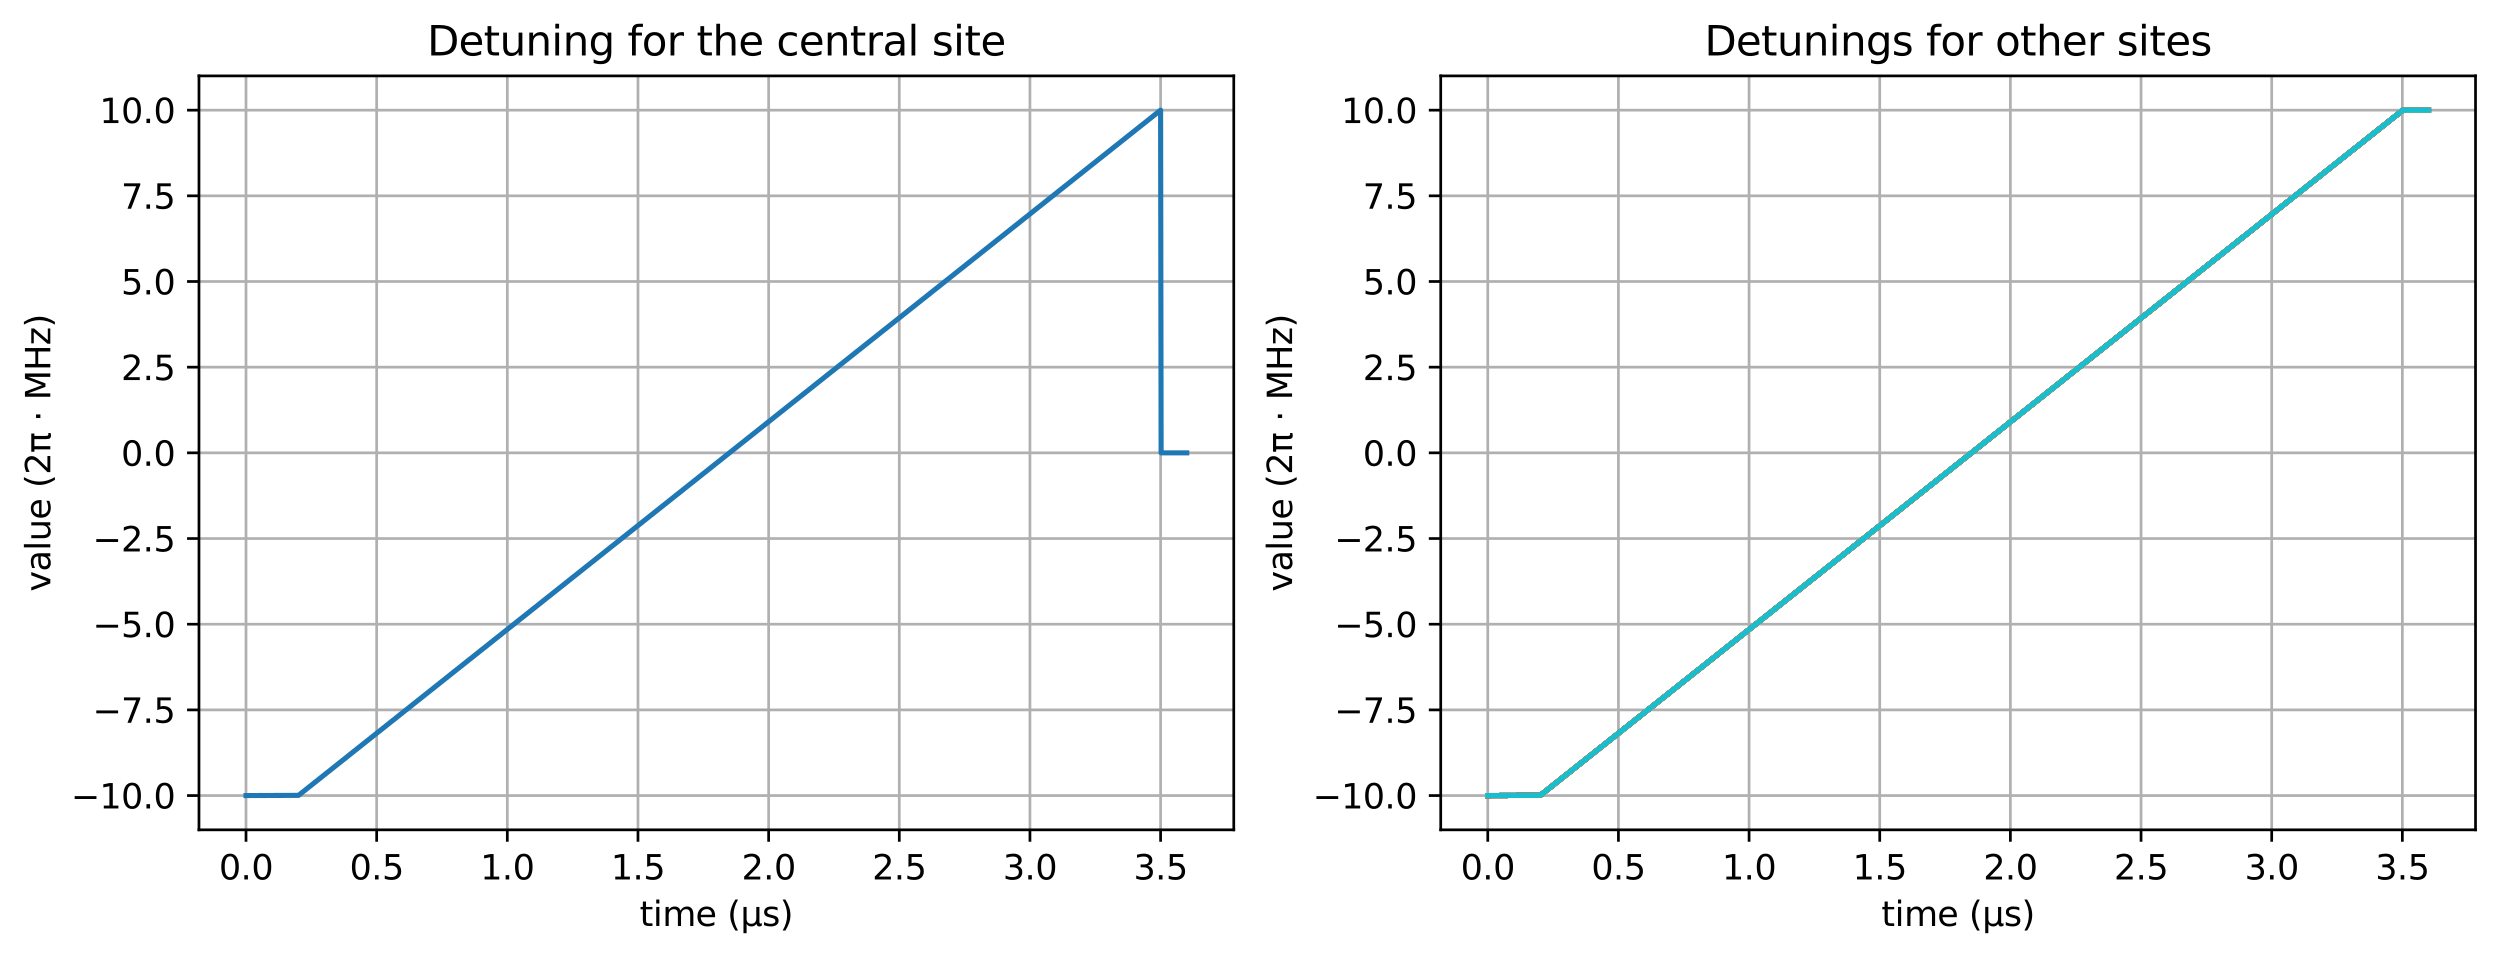 <?xml version="1.0" encoding="utf-8" standalone="no"?>
<!DOCTYPE svg PUBLIC "-//W3C//DTD SVG 1.1//EN"
  "http://www.w3.org/Graphics/SVG/1.1/DTD/svg11.dtd">
<svg xmlns:xlink="http://www.w3.org/1999/xlink" width="735.323pt" height="281.634pt" viewBox="0 0 735.323 281.634" xmlns="http://www.w3.org/2000/svg" version="1.1">
 <defs>
  <style type="text/css">*{stroke-linejoin: round; stroke-linecap: butt}</style>
 </defs>
 <g id="figure_1">
  <g id="patch_1">
   <path d="M 0 281.634 
L 735.323 281.634 
L 735.323 0 
L 0 0 
z
" style="fill: #ffffff"/>
  </g>
  <g id="axes_1">
   <g id="patch_2">
    <path d="M 58.523 244.078 
L 362.887 244.078 
L 362.887 22.318 
L 58.523 22.318 
z
" style="fill: #ffffff"/>
   </g>
   <g id="matplotlib.axis_1">
    <g id="xtick_1">
     <g id="line2d_1">
      <path d="M 72.358 244.078 
L 72.358 22.318 
" clip-path="url(#pfcc832b1d7)" style="fill: none; stroke: #b0b0b0; stroke-width: 0.8; stroke-linecap: square"/>
     </g>
     <g id="line2d_2">
      <defs>
       <path id="mc8bc940167" d="M 0 0 
L 0 3.5 
" style="stroke: #000000; stroke-width: 0.8"/>
      </defs>
      <g>
       <use xlink:href="#mc8bc940167" x="72.358" y="244.078" style="stroke: #000000; stroke-width: 0.8"/>
      </g>
     </g>
     <g id="text_1">
      <!-- 0.0 -->
      <g transform="translate(64.407 258.677)scale(0.1 -0.1)">
       <defs>
        <path id="DejaVuSans-30" d="M 2034 4250 
Q 1547 4250 1301 3770 
Q 1056 3291 1056 2328 
Q 1056 1369 1301 889 
Q 1547 409 2034 409 
Q 2525 409 2770 889 
Q 3016 1369 3016 2328 
Q 3016 3291 2770 3770 
Q 2525 4250 2034 4250 
z
M 2034 4750 
Q 2819 4750 3233 4129 
Q 3647 3509 3647 2328 
Q 3647 1150 3233 529 
Q 2819 -91 2034 -91 
Q 1250 -91 836 529 
Q 422 1150 422 2328 
Q 422 3509 836 4129 
Q 1250 4750 2034 4750 
z
" transform="scale(0.016)"/>
        <path id="DejaVuSans-2e" d="M 684 794 
L 1344 794 
L 1344 0 
L 684 0 
L 684 794 
z
" transform="scale(0.016)"/>
       </defs>
       <use xlink:href="#DejaVuSans-30"/>
       <use xlink:href="#DejaVuSans-2e" x="63.623"/>
       <use xlink:href="#DejaVuSans-30" x="95.41"/>
      </g>
     </g>
    </g>
    <g id="xtick_2">
     <g id="line2d_3">
      <path d="M 110.788 244.078 
L 110.788 22.318 
" clip-path="url(#pfcc832b1d7)" style="fill: none; stroke: #b0b0b0; stroke-width: 0.8; stroke-linecap: square"/>
     </g>
     <g id="line2d_4">
      <g>
       <use xlink:href="#mc8bc940167" x="110.788" y="244.078" style="stroke: #000000; stroke-width: 0.8"/>
      </g>
     </g>
     <g id="text_2">
      <!-- 0.5 -->
      <g transform="translate(102.836 258.677)scale(0.1 -0.1)">
       <defs>
        <path id="DejaVuSans-35" d="M 691 4666 
L 3169 4666 
L 3169 4134 
L 1269 4134 
L 1269 2991 
Q 1406 3038 1543 3061 
Q 1681 3084 1819 3084 
Q 2600 3084 3056 2656 
Q 3513 2228 3513 1497 
Q 3513 744 3044 326 
Q 2575 -91 1722 -91 
Q 1428 -91 1123 -41 
Q 819 9 494 109 
L 494 744 
Q 775 591 1075 516 
Q 1375 441 1709 441 
Q 2250 441 2565 725 
Q 2881 1009 2881 1497 
Q 2881 1984 2565 2268 
Q 2250 2553 1709 2553 
Q 1456 2553 1204 2497 
Q 953 2441 691 2322 
L 691 4666 
z
" transform="scale(0.016)"/>
       </defs>
       <use xlink:href="#DejaVuSans-30"/>
       <use xlink:href="#DejaVuSans-2e" x="63.623"/>
       <use xlink:href="#DejaVuSans-35" x="95.41"/>
      </g>
     </g>
    </g>
    <g id="xtick_3">
     <g id="line2d_5">
      <path d="M 149.218 244.078 
L 149.218 22.318 
" clip-path="url(#pfcc832b1d7)" style="fill: none; stroke: #b0b0b0; stroke-width: 0.8; stroke-linecap: square"/>
     </g>
     <g id="line2d_6">
      <g>
       <use xlink:href="#mc8bc940167" x="149.218" y="244.078" style="stroke: #000000; stroke-width: 0.8"/>
      </g>
     </g>
     <g id="text_3">
      <!-- 1.0 -->
      <g transform="translate(141.266 258.677)scale(0.1 -0.1)">
       <defs>
        <path id="DejaVuSans-31" d="M 794 531 
L 1825 531 
L 1825 4091 
L 703 3866 
L 703 4441 
L 1819 4666 
L 2450 4666 
L 2450 531 
L 3481 531 
L 3481 0 
L 794 0 
L 794 531 
z
" transform="scale(0.016)"/>
       </defs>
       <use xlink:href="#DejaVuSans-31"/>
       <use xlink:href="#DejaVuSans-2e" x="63.623"/>
       <use xlink:href="#DejaVuSans-30" x="95.41"/>
      </g>
     </g>
    </g>
    <g id="xtick_4">
     <g id="line2d_7">
      <path d="M 187.647 244.078 
L 187.647 22.318 
" clip-path="url(#pfcc832b1d7)" style="fill: none; stroke: #b0b0b0; stroke-width: 0.8; stroke-linecap: square"/>
     </g>
     <g id="line2d_8">
      <g>
       <use xlink:href="#mc8bc940167" x="187.647" y="244.078" style="stroke: #000000; stroke-width: 0.8"/>
      </g>
     </g>
     <g id="text_4">
      <!-- 1.5 -->
      <g transform="translate(179.696 258.677)scale(0.1 -0.1)">
       <use xlink:href="#DejaVuSans-31"/>
       <use xlink:href="#DejaVuSans-2e" x="63.623"/>
       <use xlink:href="#DejaVuSans-35" x="95.41"/>
      </g>
     </g>
    </g>
    <g id="xtick_5">
     <g id="line2d_9">
      <path d="M 226.077 244.078 
L 226.077 22.318 
" clip-path="url(#pfcc832b1d7)" style="fill: none; stroke: #b0b0b0; stroke-width: 0.8; stroke-linecap: square"/>
     </g>
     <g id="line2d_10">
      <g>
       <use xlink:href="#mc8bc940167" x="226.077" y="244.078" style="stroke: #000000; stroke-width: 0.8"/>
      </g>
     </g>
     <g id="text_5">
      <!-- 2.0 -->
      <g transform="translate(218.126 258.677)scale(0.1 -0.1)">
       <defs>
        <path id="DejaVuSans-32" d="M 1228 531 
L 3431 531 
L 3431 0 
L 469 0 
L 469 531 
Q 828 903 1448 1529 
Q 2069 2156 2228 2338 
Q 2531 2678 2651 2914 
Q 2772 3150 2772 3378 
Q 2772 3750 2511 3984 
Q 2250 4219 1831 4219 
Q 1534 4219 1204 4116 
Q 875 4013 500 3803 
L 500 4441 
Q 881 4594 1212 4672 
Q 1544 4750 1819 4750 
Q 2544 4750 2975 4387 
Q 3406 4025 3406 3419 
Q 3406 3131 3298 2873 
Q 3191 2616 2906 2266 
Q 2828 2175 2409 1742 
Q 1991 1309 1228 531 
z
" transform="scale(0.016)"/>
       </defs>
       <use xlink:href="#DejaVuSans-32"/>
       <use xlink:href="#DejaVuSans-2e" x="63.623"/>
       <use xlink:href="#DejaVuSans-30" x="95.41"/>
      </g>
     </g>
    </g>
    <g id="xtick_6">
     <g id="line2d_11">
      <path d="M 264.507 244.078 
L 264.507 22.318 
" clip-path="url(#pfcc832b1d7)" style="fill: none; stroke: #b0b0b0; stroke-width: 0.8; stroke-linecap: square"/>
     </g>
     <g id="line2d_12">
      <g>
       <use xlink:href="#mc8bc940167" x="264.507" y="244.078" style="stroke: #000000; stroke-width: 0.8"/>
      </g>
     </g>
     <g id="text_6">
      <!-- 2.5 -->
      <g transform="translate(256.555 258.677)scale(0.1 -0.1)">
       <use xlink:href="#DejaVuSans-32"/>
       <use xlink:href="#DejaVuSans-2e" x="63.623"/>
       <use xlink:href="#DejaVuSans-35" x="95.41"/>
      </g>
     </g>
    </g>
    <g id="xtick_7">
     <g id="line2d_13">
      <path d="M 302.937 244.078 
L 302.937 22.318 
" clip-path="url(#pfcc832b1d7)" style="fill: none; stroke: #b0b0b0; stroke-width: 0.8; stroke-linecap: square"/>
     </g>
     <g id="line2d_14">
      <g>
       <use xlink:href="#mc8bc940167" x="302.937" y="244.078" style="stroke: #000000; stroke-width: 0.8"/>
      </g>
     </g>
     <g id="text_7">
      <!-- 3.0 -->
      <g transform="translate(294.985 258.677)scale(0.1 -0.1)">
       <defs>
        <path id="DejaVuSans-33" d="M 2597 2516 
Q 3050 2419 3304 2112 
Q 3559 1806 3559 1356 
Q 3559 666 3084 287 
Q 2609 -91 1734 -91 
Q 1441 -91 1130 -33 
Q 819 25 488 141 
L 488 750 
Q 750 597 1062 519 
Q 1375 441 1716 441 
Q 2309 441 2620 675 
Q 2931 909 2931 1356 
Q 2931 1769 2642 2001 
Q 2353 2234 1838 2234 
L 1294 2234 
L 1294 2753 
L 1863 2753 
Q 2328 2753 2575 2939 
Q 2822 3125 2822 3475 
Q 2822 3834 2567 4026 
Q 2313 4219 1838 4219 
Q 1578 4219 1281 4162 
Q 984 4106 628 3988 
L 628 4550 
Q 988 4650 1302 4700 
Q 1616 4750 1894 4750 
Q 2613 4750 3031 4423 
Q 3450 4097 3450 3541 
Q 3450 3153 3228 2886 
Q 3006 2619 2597 2516 
z
" transform="scale(0.016)"/>
       </defs>
       <use xlink:href="#DejaVuSans-33"/>
       <use xlink:href="#DejaVuSans-2e" x="63.623"/>
       <use xlink:href="#DejaVuSans-30" x="95.41"/>
      </g>
     </g>
    </g>
    <g id="xtick_8">
     <g id="line2d_15">
      <path d="M 341.366 244.078 
L 341.366 22.318 
" clip-path="url(#pfcc832b1d7)" style="fill: none; stroke: #b0b0b0; stroke-width: 0.8; stroke-linecap: square"/>
     </g>
     <g id="line2d_16">
      <g>
       <use xlink:href="#mc8bc940167" x="341.366" y="244.078" style="stroke: #000000; stroke-width: 0.8"/>
      </g>
     </g>
     <g id="text_8">
      <!-- 3.5 -->
      <g transform="translate(333.415 258.677)scale(0.1 -0.1)">
       <use xlink:href="#DejaVuSans-33"/>
       <use xlink:href="#DejaVuSans-2e" x="63.623"/>
       <use xlink:href="#DejaVuSans-35" x="95.41"/>
      </g>
     </g>
    </g>
    <g id="text_9">
     <!-- time (μs) -->
     <g transform="translate(188.133 272.355)scale(0.1 -0.1)">
      <defs>
       <path id="DejaVuSans-74" d="M 1172 4494 
L 1172 3500 
L 2356 3500 
L 2356 3053 
L 1172 3053 
L 1172 1153 
Q 1172 725 1289 603 
Q 1406 481 1766 481 
L 2356 481 
L 2356 0 
L 1766 0 
Q 1100 0 847 248 
Q 594 497 594 1153 
L 594 3053 
L 172 3053 
L 172 3500 
L 594 3500 
L 594 4494 
L 1172 4494 
z
" transform="scale(0.016)"/>
       <path id="DejaVuSans-69" d="M 603 3500 
L 1178 3500 
L 1178 0 
L 603 0 
L 603 3500 
z
M 603 4863 
L 1178 4863 
L 1178 4134 
L 603 4134 
L 603 4863 
z
" transform="scale(0.016)"/>
       <path id="DejaVuSans-6d" d="M 3328 2828 
Q 3544 3216 3844 3400 
Q 4144 3584 4550 3584 
Q 5097 3584 5394 3201 
Q 5691 2819 5691 2113 
L 5691 0 
L 5113 0 
L 5113 2094 
Q 5113 2597 4934 2840 
Q 4756 3084 4391 3084 
Q 3944 3084 3684 2787 
Q 3425 2491 3425 1978 
L 3425 0 
L 2847 0 
L 2847 2094 
Q 2847 2600 2669 2842 
Q 2491 3084 2119 3084 
Q 1678 3084 1418 2786 
Q 1159 2488 1159 1978 
L 1159 0 
L 581 0 
L 581 3500 
L 1159 3500 
L 1159 2956 
Q 1356 3278 1631 3431 
Q 1906 3584 2284 3584 
Q 2666 3584 2933 3390 
Q 3200 3197 3328 2828 
z
" transform="scale(0.016)"/>
       <path id="DejaVuSans-65" d="M 3597 1894 
L 3597 1613 
L 953 1613 
Q 991 1019 1311 708 
Q 1631 397 2203 397 
Q 2534 397 2845 478 
Q 3156 559 3463 722 
L 3463 178 
Q 3153 47 2828 -22 
Q 2503 -91 2169 -91 
Q 1331 -91 842 396 
Q 353 884 353 1716 
Q 353 2575 817 3079 
Q 1281 3584 2069 3584 
Q 2775 3584 3186 3129 
Q 3597 2675 3597 1894 
z
M 3022 2063 
Q 3016 2534 2758 2815 
Q 2500 3097 2075 3097 
Q 1594 3097 1305 2825 
Q 1016 2553 972 2059 
L 3022 2063 
z
" transform="scale(0.016)"/>
       <path id="DejaVuSans-20" transform="scale(0.016)"/>
       <path id="DejaVuSans-28" d="M 1984 4856 
Q 1566 4138 1362 3434 
Q 1159 2731 1159 2009 
Q 1159 1288 1364 580 
Q 1569 -128 1984 -844 
L 1484 -844 
Q 1016 -109 783 600 
Q 550 1309 550 2009 
Q 550 2706 781 3412 
Q 1013 4119 1484 4856 
L 1984 4856 
z
" transform="scale(0.016)"/>
       <path id="DejaVuSans-3bc" d="M 544 -1331 
L 544 3500 
L 1119 3500 
L 1119 1325 
Q 1119 872 1334 640 
Q 1550 409 1972 409 
Q 2434 409 2667 671 
Q 2900 934 2900 1459 
L 2900 3500 
L 3475 3500 
L 3475 806 
Q 3475 619 3529 530 
Q 3584 441 3700 441 
Q 3728 441 3778 458 
Q 3828 475 3916 513 
L 3916 50 
Q 3788 -22 3673 -56 
Q 3559 -91 3450 -91 
Q 3234 -91 3106 31 
Q 2978 153 2931 403 
Q 2775 156 2548 32 
Q 2322 -91 2016 -91 
Q 1697 -91 1473 31 
Q 1250 153 1119 397 
L 1119 -1331 
L 544 -1331 
z
" transform="scale(0.016)"/>
       <path id="DejaVuSans-73" d="M 2834 3397 
L 2834 2853 
Q 2591 2978 2328 3040 
Q 2066 3103 1784 3103 
Q 1356 3103 1142 2972 
Q 928 2841 928 2578 
Q 928 2378 1081 2264 
Q 1234 2150 1697 2047 
L 1894 2003 
Q 2506 1872 2764 1633 
Q 3022 1394 3022 966 
Q 3022 478 2636 193 
Q 2250 -91 1575 -91 
Q 1294 -91 989 -36 
Q 684 19 347 128 
L 347 722 
Q 666 556 975 473 
Q 1284 391 1588 391 
Q 1994 391 2212 530 
Q 2431 669 2431 922 
Q 2431 1156 2273 1281 
Q 2116 1406 1581 1522 
L 1381 1569 
Q 847 1681 609 1914 
Q 372 2147 372 2553 
Q 372 3047 722 3315 
Q 1072 3584 1716 3584 
Q 2034 3584 2315 3537 
Q 2597 3491 2834 3397 
z
" transform="scale(0.016)"/>
       <path id="DejaVuSans-29" d="M 513 4856 
L 1013 4856 
Q 1481 4119 1714 3412 
Q 1947 2706 1947 2009 
Q 1947 1309 1714 600 
Q 1481 -109 1013 -844 
L 513 -844 
Q 928 -128 1133 580 
Q 1338 1288 1338 2009 
Q 1338 2731 1133 3434 
Q 928 4138 513 4856 
z
" transform="scale(0.016)"/>
      </defs>
      <use xlink:href="#DejaVuSans-74"/>
      <use xlink:href="#DejaVuSans-69" x="39.209"/>
      <use xlink:href="#DejaVuSans-6d" x="66.992"/>
      <use xlink:href="#DejaVuSans-65" x="164.404"/>
      <use xlink:href="#DejaVuSans-20" x="225.928"/>
      <use xlink:href="#DejaVuSans-28" x="257.715"/>
      <use xlink:href="#DejaVuSans-3bc" x="296.729"/>
      <use xlink:href="#DejaVuSans-73" x="360.352"/>
      <use xlink:href="#DejaVuSans-29" x="412.451"/>
     </g>
    </g>
   </g>
   <g id="matplotlib.axis_2">
    <g id="ytick_1">
     <g id="line2d_17">
      <path d="M 58.523 233.998 
L 362.887 233.998 
" clip-path="url(#pfcc832b1d7)" style="fill: none; stroke: #b0b0b0; stroke-width: 0.8; stroke-linecap: square"/>
     </g>
     <g id="line2d_18">
      <defs>
       <path id="m0763470ae7" d="M 0 0 
L -3.5 0 
" style="stroke: #000000; stroke-width: 0.8"/>
      </defs>
      <g>
       <use xlink:href="#m0763470ae7" x="58.523" y="233.998" style="stroke: #000000; stroke-width: 0.8"/>
      </g>
     </g>
     <g id="text_10">
      <!-- −10.0 -->
      <g transform="translate(20.878 237.797)scale(0.1 -0.1)">
       <defs>
        <path id="DejaVuSans-2212" d="M 678 2272 
L 4684 2272 
L 4684 1741 
L 678 1741 
L 678 2272 
z
" transform="scale(0.016)"/>
       </defs>
       <use xlink:href="#DejaVuSans-2212"/>
       <use xlink:href="#DejaVuSans-31" x="83.789"/>
       <use xlink:href="#DejaVuSans-30" x="147.412"/>
       <use xlink:href="#DejaVuSans-2e" x="211.035"/>
       <use xlink:href="#DejaVuSans-30" x="242.822"/>
      </g>
     </g>
    </g>
    <g id="ytick_2">
     <g id="line2d_19">
      <path d="M 58.523 208.798 
L 362.887 208.798 
" clip-path="url(#pfcc832b1d7)" style="fill: none; stroke: #b0b0b0; stroke-width: 0.8; stroke-linecap: square"/>
     </g>
     <g id="line2d_20">
      <g>
       <use xlink:href="#m0763470ae7" x="58.523" y="208.798" style="stroke: #000000; stroke-width: 0.8"/>
      </g>
     </g>
     <g id="text_11">
      <!-- −7.5 -->
      <g transform="translate(27.241 212.597)scale(0.1 -0.1)">
       <defs>
        <path id="DejaVuSans-37" d="M 525 4666 
L 3525 4666 
L 3525 4397 
L 1831 0 
L 1172 0 
L 2766 4134 
L 525 4134 
L 525 4666 
z
" transform="scale(0.016)"/>
       </defs>
       <use xlink:href="#DejaVuSans-2212"/>
       <use xlink:href="#DejaVuSans-37" x="83.789"/>
       <use xlink:href="#DejaVuSans-2e" x="147.412"/>
       <use xlink:href="#DejaVuSans-35" x="179.199"/>
      </g>
     </g>
    </g>
    <g id="ytick_3">
     <g id="line2d_21">
      <path d="M 58.523 183.598 
L 362.887 183.598 
" clip-path="url(#pfcc832b1d7)" style="fill: none; stroke: #b0b0b0; stroke-width: 0.8; stroke-linecap: square"/>
     </g>
     <g id="line2d_22">
      <g>
       <use xlink:href="#m0763470ae7" x="58.523" y="183.598" style="stroke: #000000; stroke-width: 0.8"/>
      </g>
     </g>
     <g id="text_12">
      <!-- −5.0 -->
      <g transform="translate(27.241 187.397)scale(0.1 -0.1)">
       <use xlink:href="#DejaVuSans-2212"/>
       <use xlink:href="#DejaVuSans-35" x="83.789"/>
       <use xlink:href="#DejaVuSans-2e" x="147.412"/>
       <use xlink:href="#DejaVuSans-30" x="179.199"/>
      </g>
     </g>
    </g>
    <g id="ytick_4">
     <g id="line2d_23">
      <path d="M 58.523 158.398 
L 362.887 158.398 
" clip-path="url(#pfcc832b1d7)" style="fill: none; stroke: #b0b0b0; stroke-width: 0.8; stroke-linecap: square"/>
     </g>
     <g id="line2d_24">
      <g>
       <use xlink:href="#m0763470ae7" x="58.523" y="158.398" style="stroke: #000000; stroke-width: 0.8"/>
      </g>
     </g>
     <g id="text_13">
      <!-- −2.5 -->
      <g transform="translate(27.241 162.197)scale(0.1 -0.1)">
       <use xlink:href="#DejaVuSans-2212"/>
       <use xlink:href="#DejaVuSans-32" x="83.789"/>
       <use xlink:href="#DejaVuSans-2e" x="147.412"/>
       <use xlink:href="#DejaVuSans-35" x="179.199"/>
      </g>
     </g>
    </g>
    <g id="ytick_5">
     <g id="line2d_25">
      <path d="M 58.523 133.198 
L 362.887 133.198 
" clip-path="url(#pfcc832b1d7)" style="fill: none; stroke: #b0b0b0; stroke-width: 0.8; stroke-linecap: square"/>
     </g>
     <g id="line2d_26">
      <g>
       <use xlink:href="#m0763470ae7" x="58.523" y="133.198" style="stroke: #000000; stroke-width: 0.8"/>
      </g>
     </g>
     <g id="text_14">
      <!-- 0.0 -->
      <g transform="translate(35.62 136.997)scale(0.1 -0.1)">
       <use xlink:href="#DejaVuSans-30"/>
       <use xlink:href="#DejaVuSans-2e" x="63.623"/>
       <use xlink:href="#DejaVuSans-30" x="95.41"/>
      </g>
     </g>
    </g>
    <g id="ytick_6">
     <g id="line2d_27">
      <path d="M 58.523 107.998 
L 362.887 107.998 
" clip-path="url(#pfcc832b1d7)" style="fill: none; stroke: #b0b0b0; stroke-width: 0.8; stroke-linecap: square"/>
     </g>
     <g id="line2d_28">
      <g>
       <use xlink:href="#m0763470ae7" x="58.523" y="107.998" style="stroke: #000000; stroke-width: 0.8"/>
      </g>
     </g>
     <g id="text_15">
      <!-- 2.5 -->
      <g transform="translate(35.62 111.797)scale(0.1 -0.1)">
       <use xlink:href="#DejaVuSans-32"/>
       <use xlink:href="#DejaVuSans-2e" x="63.623"/>
       <use xlink:href="#DejaVuSans-35" x="95.41"/>
      </g>
     </g>
    </g>
    <g id="ytick_7">
     <g id="line2d_29">
      <path d="M 58.523 82.798 
L 362.887 82.798 
" clip-path="url(#pfcc832b1d7)" style="fill: none; stroke: #b0b0b0; stroke-width: 0.8; stroke-linecap: square"/>
     </g>
     <g id="line2d_30">
      <g>
       <use xlink:href="#m0763470ae7" x="58.523" y="82.798" style="stroke: #000000; stroke-width: 0.8"/>
      </g>
     </g>
     <g id="text_16">
      <!-- 5.0 -->
      <g transform="translate(35.62 86.597)scale(0.1 -0.1)">
       <use xlink:href="#DejaVuSans-35"/>
       <use xlink:href="#DejaVuSans-2e" x="63.623"/>
       <use xlink:href="#DejaVuSans-30" x="95.41"/>
      </g>
     </g>
    </g>
    <g id="ytick_8">
     <g id="line2d_31">
      <path d="M 58.523 57.598 
L 362.887 57.598 
" clip-path="url(#pfcc832b1d7)" style="fill: none; stroke: #b0b0b0; stroke-width: 0.8; stroke-linecap: square"/>
     </g>
     <g id="line2d_32">
      <g>
       <use xlink:href="#m0763470ae7" x="58.523" y="57.598" style="stroke: #000000; stroke-width: 0.8"/>
      </g>
     </g>
     <g id="text_17">
      <!-- 7.5 -->
      <g transform="translate(35.62 61.397)scale(0.1 -0.1)">
       <use xlink:href="#DejaVuSans-37"/>
       <use xlink:href="#DejaVuSans-2e" x="63.623"/>
       <use xlink:href="#DejaVuSans-35" x="95.41"/>
      </g>
     </g>
    </g>
    <g id="ytick_9">
     <g id="line2d_33">
      <path d="M 58.523 32.398 
L 362.887 32.398 
" clip-path="url(#pfcc832b1d7)" style="fill: none; stroke: #b0b0b0; stroke-width: 0.8; stroke-linecap: square"/>
     </g>
     <g id="line2d_34">
      <g>
       <use xlink:href="#m0763470ae7" x="58.523" y="32.398" style="stroke: #000000; stroke-width: 0.8"/>
      </g>
     </g>
     <g id="text_18">
      <!-- 10.0 -->
      <g transform="translate(29.258 36.197)scale(0.1 -0.1)">
       <use xlink:href="#DejaVuSans-31"/>
       <use xlink:href="#DejaVuSans-30" x="63.623"/>
       <use xlink:href="#DejaVuSans-2e" x="127.246"/>
       <use xlink:href="#DejaVuSans-30" x="159.033"/>
      </g>
     </g>
    </g>
    <g id="text_19">
     <!-- value (2π ⋅ MHz) -->
     <g transform="translate(14.798 174.004)rotate(-90)scale(0.1 -0.1)">
      <defs>
       <path id="DejaVuSans-76" d="M 191 3500 
L 800 3500 
L 1894 563 
L 2988 3500 
L 3597 3500 
L 2284 0 
L 1503 0 
L 191 3500 
z
" transform="scale(0.016)"/>
       <path id="DejaVuSans-61" d="M 2194 1759 
Q 1497 1759 1228 1600 
Q 959 1441 959 1056 
Q 959 750 1161 570 
Q 1363 391 1709 391 
Q 2188 391 2477 730 
Q 2766 1069 2766 1631 
L 2766 1759 
L 2194 1759 
z
M 3341 1997 
L 3341 0 
L 2766 0 
L 2766 531 
Q 2569 213 2275 61 
Q 1981 -91 1556 -91 
Q 1019 -91 701 211 
Q 384 513 384 1019 
Q 384 1609 779 1909 
Q 1175 2209 1959 2209 
L 2766 2209 
L 2766 2266 
Q 2766 2663 2505 2880 
Q 2244 3097 1772 3097 
Q 1472 3097 1187 3025 
Q 903 2953 641 2809 
L 641 3341 
Q 956 3463 1253 3523 
Q 1550 3584 1831 3584 
Q 2591 3584 2966 3190 
Q 3341 2797 3341 1997 
z
" transform="scale(0.016)"/>
       <path id="DejaVuSans-6c" d="M 603 4863 
L 1178 4863 
L 1178 0 
L 603 0 
L 603 4863 
z
" transform="scale(0.016)"/>
       <path id="DejaVuSans-75" d="M 544 1381 
L 544 3500 
L 1119 3500 
L 1119 1403 
Q 1119 906 1312 657 
Q 1506 409 1894 409 
Q 2359 409 2629 706 
Q 2900 1003 2900 1516 
L 2900 3500 
L 3475 3500 
L 3475 0 
L 2900 0 
L 2900 538 
Q 2691 219 2414 64 
Q 2138 -91 1772 -91 
Q 1169 -91 856 284 
Q 544 659 544 1381 
z
M 1991 3584 
L 1991 3584 
z
" transform="scale(0.016)"/>
       <path id="DejaVuSans-3c0" d="M 231 3500 
L 3584 3500 
L 3584 2925 
L 3144 2925 
L 3144 775 
Q 3144 550 3220 451 
Q 3297 353 3469 353 
Q 3516 353 3584 361 
Q 3653 369 3675 372 
L 3675 -44 
Q 3566 -84 3450 -103 
Q 3334 -122 3219 -122 
Q 2844 -122 2700 83 
Q 2556 288 2556 838 
L 2556 2925 
L 1266 2925 
L 1266 0 
L 678 0 
L 678 2925 
L 231 2925 
L 231 3500 
z
" transform="scale(0.016)"/>
       <path id="DejaVuSans-22c5" d="M 684 2619 
L 1344 2619 
L 1344 1825 
L 684 1825 
L 684 2619 
z
" transform="scale(0.016)"/>
       <path id="DejaVuSans-4d" d="M 628 4666 
L 1569 4666 
L 2759 1491 
L 3956 4666 
L 4897 4666 
L 4897 0 
L 4281 0 
L 4281 4097 
L 3078 897 
L 2444 897 
L 1241 4097 
L 1241 0 
L 628 0 
L 628 4666 
z
" transform="scale(0.016)"/>
       <path id="DejaVuSans-48" d="M 628 4666 
L 1259 4666 
L 1259 2753 
L 3553 2753 
L 3553 4666 
L 4184 4666 
L 4184 0 
L 3553 0 
L 3553 2222 
L 1259 2222 
L 1259 0 
L 628 0 
L 628 4666 
z
" transform="scale(0.016)"/>
       <path id="DejaVuSans-7a" d="M 353 3500 
L 3084 3500 
L 3084 2975 
L 922 459 
L 3084 459 
L 3084 0 
L 275 0 
L 275 525 
L 2438 3041 
L 353 3041 
L 353 3500 
z
" transform="scale(0.016)"/>
      </defs>
      <use xlink:href="#DejaVuSans-76"/>
      <use xlink:href="#DejaVuSans-61" x="59.18"/>
      <use xlink:href="#DejaVuSans-6c" x="120.459"/>
      <use xlink:href="#DejaVuSans-75" x="148.242"/>
      <use xlink:href="#DejaVuSans-65" x="211.621"/>
      <use xlink:href="#DejaVuSans-20" x="273.145"/>
      <use xlink:href="#DejaVuSans-28" x="304.932"/>
      <use xlink:href="#DejaVuSans-32" x="343.945"/>
      <use xlink:href="#DejaVuSans-3c0" x="407.568"/>
      <use xlink:href="#DejaVuSans-20" x="467.773"/>
      <use xlink:href="#DejaVuSans-22c5" x="499.561"/>
      <use xlink:href="#DejaVuSans-20" x="531.348"/>
      <use xlink:href="#DejaVuSans-4d" x="563.135"/>
      <use xlink:href="#DejaVuSans-48" x="649.414"/>
      <use xlink:href="#DejaVuSans-7a" x="724.609"/>
      <use xlink:href="#DejaVuSans-29" x="777.1"/>
     </g>
    </g>
   </g>
   <g id="line2d_35">
    <path d="M 72.358 233.998 
L 87.807 233.937 
L 341.366 32.398 
L 341.52 133.198 
L 349.052 133.198 
L 349.052 133.198 
" clip-path="url(#pfcc832b1d7)" style="fill: none; stroke: #1f77b4; stroke-width: 1.5; stroke-linecap: square"/>
   </g>
   <g id="patch_3">
    <path d="M 58.523 244.078 
L 58.523 22.318 
" style="fill: none; stroke: #000000; stroke-width: 0.8; stroke-linejoin: miter; stroke-linecap: square"/>
   </g>
   <g id="patch_4">
    <path d="M 362.887 244.078 
L 362.887 22.318 
" style="fill: none; stroke: #000000; stroke-width: 0.8; stroke-linejoin: miter; stroke-linecap: square"/>
   </g>
   <g id="patch_5">
    <path d="M 58.523 244.078 
L 362.887 244.078 
" style="fill: none; stroke: #000000; stroke-width: 0.8; stroke-linejoin: miter; stroke-linecap: square"/>
   </g>
   <g id="patch_6">
    <path d="M 58.523 22.318 
L 362.887 22.318 
" style="fill: none; stroke: #000000; stroke-width: 0.8; stroke-linejoin: miter; stroke-linecap: square"/>
   </g>
   <g id="text_20">
    <!-- Detuning for the central site -->
    <g transform="translate(125.641 16.318)scale(0.12 -0.12)">
     <defs>
      <path id="DejaVuSans-44" d="M 1259 4147 
L 1259 519 
L 2022 519 
Q 2988 519 3436 956 
Q 3884 1394 3884 2338 
Q 3884 3275 3436 3711 
Q 2988 4147 2022 4147 
L 1259 4147 
z
M 628 4666 
L 1925 4666 
Q 3281 4666 3915 4102 
Q 4550 3538 4550 2338 
Q 4550 1131 3912 565 
Q 3275 0 1925 0 
L 628 0 
L 628 4666 
z
" transform="scale(0.016)"/>
      <path id="DejaVuSans-6e" d="M 3513 2113 
L 3513 0 
L 2938 0 
L 2938 2094 
Q 2938 2591 2744 2837 
Q 2550 3084 2163 3084 
Q 1697 3084 1428 2787 
Q 1159 2491 1159 1978 
L 1159 0 
L 581 0 
L 581 3500 
L 1159 3500 
L 1159 2956 
Q 1366 3272 1645 3428 
Q 1925 3584 2291 3584 
Q 2894 3584 3203 3211 
Q 3513 2838 3513 2113 
z
" transform="scale(0.016)"/>
      <path id="DejaVuSans-67" d="M 2906 1791 
Q 2906 2416 2648 2759 
Q 2391 3103 1925 3103 
Q 1463 3103 1205 2759 
Q 947 2416 947 1791 
Q 947 1169 1205 825 
Q 1463 481 1925 481 
Q 2391 481 2648 825 
Q 2906 1169 2906 1791 
z
M 3481 434 
Q 3481 -459 3084 -895 
Q 2688 -1331 1869 -1331 
Q 1566 -1331 1297 -1286 
Q 1028 -1241 775 -1147 
L 775 -588 
Q 1028 -725 1275 -790 
Q 1522 -856 1778 -856 
Q 2344 -856 2625 -561 
Q 2906 -266 2906 331 
L 2906 616 
Q 2728 306 2450 153 
Q 2172 0 1784 0 
Q 1141 0 747 490 
Q 353 981 353 1791 
Q 353 2603 747 3093 
Q 1141 3584 1784 3584 
Q 2172 3584 2450 3431 
Q 2728 3278 2906 2969 
L 2906 3500 
L 3481 3500 
L 3481 434 
z
" transform="scale(0.016)"/>
      <path id="DejaVuSans-66" d="M 2375 4863 
L 2375 4384 
L 1825 4384 
Q 1516 4384 1395 4259 
Q 1275 4134 1275 3809 
L 1275 3500 
L 2222 3500 
L 2222 3053 
L 1275 3053 
L 1275 0 
L 697 0 
L 697 3053 
L 147 3053 
L 147 3500 
L 697 3500 
L 697 3744 
Q 697 4328 969 4595 
Q 1241 4863 1831 4863 
L 2375 4863 
z
" transform="scale(0.016)"/>
      <path id="DejaVuSans-6f" d="M 1959 3097 
Q 1497 3097 1228 2736 
Q 959 2375 959 1747 
Q 959 1119 1226 758 
Q 1494 397 1959 397 
Q 2419 397 2687 759 
Q 2956 1122 2956 1747 
Q 2956 2369 2687 2733 
Q 2419 3097 1959 3097 
z
M 1959 3584 
Q 2709 3584 3137 3096 
Q 3566 2609 3566 1747 
Q 3566 888 3137 398 
Q 2709 -91 1959 -91 
Q 1206 -91 779 398 
Q 353 888 353 1747 
Q 353 2609 779 3096 
Q 1206 3584 1959 3584 
z
" transform="scale(0.016)"/>
      <path id="DejaVuSans-72" d="M 2631 2963 
Q 2534 3019 2420 3045 
Q 2306 3072 2169 3072 
Q 1681 3072 1420 2755 
Q 1159 2438 1159 1844 
L 1159 0 
L 581 0 
L 581 3500 
L 1159 3500 
L 1159 2956 
Q 1341 3275 1631 3429 
Q 1922 3584 2338 3584 
Q 2397 3584 2469 3576 
Q 2541 3569 2628 3553 
L 2631 2963 
z
" transform="scale(0.016)"/>
      <path id="DejaVuSans-68" d="M 3513 2113 
L 3513 0 
L 2938 0 
L 2938 2094 
Q 2938 2591 2744 2837 
Q 2550 3084 2163 3084 
Q 1697 3084 1428 2787 
Q 1159 2491 1159 1978 
L 1159 0 
L 581 0 
L 581 4863 
L 1159 4863 
L 1159 2956 
Q 1366 3272 1645 3428 
Q 1925 3584 2291 3584 
Q 2894 3584 3203 3211 
Q 3513 2838 3513 2113 
z
" transform="scale(0.016)"/>
      <path id="DejaVuSans-63" d="M 3122 3366 
L 3122 2828 
Q 2878 2963 2633 3030 
Q 2388 3097 2138 3097 
Q 1578 3097 1268 2742 
Q 959 2388 959 1747 
Q 959 1106 1268 751 
Q 1578 397 2138 397 
Q 2388 397 2633 464 
Q 2878 531 3122 666 
L 3122 134 
Q 2881 22 2623 -34 
Q 2366 -91 2075 -91 
Q 1284 -91 818 406 
Q 353 903 353 1747 
Q 353 2603 823 3093 
Q 1294 3584 2113 3584 
Q 2378 3584 2631 3529 
Q 2884 3475 3122 3366 
z
" transform="scale(0.016)"/>
     </defs>
     <use xlink:href="#DejaVuSans-44"/>
     <use xlink:href="#DejaVuSans-65" x="77.002"/>
     <use xlink:href="#DejaVuSans-74" x="138.525"/>
     <use xlink:href="#DejaVuSans-75" x="177.734"/>
     <use xlink:href="#DejaVuSans-6e" x="241.113"/>
     <use xlink:href="#DejaVuSans-69" x="304.492"/>
     <use xlink:href="#DejaVuSans-6e" x="332.275"/>
     <use xlink:href="#DejaVuSans-67" x="395.654"/>
     <use xlink:href="#DejaVuSans-20" x="459.131"/>
     <use xlink:href="#DejaVuSans-66" x="490.918"/>
     <use xlink:href="#DejaVuSans-6f" x="526.123"/>
     <use xlink:href="#DejaVuSans-72" x="587.305"/>
     <use xlink:href="#DejaVuSans-20" x="628.418"/>
     <use xlink:href="#DejaVuSans-74" x="660.205"/>
     <use xlink:href="#DejaVuSans-68" x="699.414"/>
     <use xlink:href="#DejaVuSans-65" x="762.793"/>
     <use xlink:href="#DejaVuSans-20" x="824.316"/>
     <use xlink:href="#DejaVuSans-63" x="856.104"/>
     <use xlink:href="#DejaVuSans-65" x="911.084"/>
     <use xlink:href="#DejaVuSans-6e" x="972.607"/>
     <use xlink:href="#DejaVuSans-74" x="1035.986"/>
     <use xlink:href="#DejaVuSans-72" x="1075.195"/>
     <use xlink:href="#DejaVuSans-61" x="1116.309"/>
     <use xlink:href="#DejaVuSans-6c" x="1177.588"/>
     <use xlink:href="#DejaVuSans-20" x="1205.371"/>
     <use xlink:href="#DejaVuSans-73" x="1237.158"/>
     <use xlink:href="#DejaVuSans-69" x="1289.258"/>
     <use xlink:href="#DejaVuSans-74" x="1317.041"/>
     <use xlink:href="#DejaVuSans-65" x="1356.25"/>
    </g>
   </g>
  </g>
  <g id="axes_2">
   <g id="patch_7">
    <path d="M 423.76 244.078 
L 728.123 244.078 
L 728.123 22.318 
L 423.76 22.318 
z
" style="fill: #ffffff"/>
   </g>
   <g id="matplotlib.axis_3">
    <g id="xtick_9">
     <g id="line2d_36">
      <path d="M 437.595 244.078 
L 437.595 22.318 
" clip-path="url(#p4617d8e668)" style="fill: none; stroke: #b0b0b0; stroke-width: 0.8; stroke-linecap: square"/>
     </g>
     <g id="line2d_37">
      <g>
       <use xlink:href="#mc8bc940167" x="437.595" y="244.078" style="stroke: #000000; stroke-width: 0.8"/>
      </g>
     </g>
     <g id="text_21">
      <!-- 0.0 -->
      <g transform="translate(429.643 258.677)scale(0.1 -0.1)">
       <use xlink:href="#DejaVuSans-30"/>
       <use xlink:href="#DejaVuSans-2e" x="63.623"/>
       <use xlink:href="#DejaVuSans-30" x="95.41"/>
      </g>
     </g>
    </g>
    <g id="xtick_10">
     <g id="line2d_38">
      <path d="M 476.024 244.078 
L 476.024 22.318 
" clip-path="url(#p4617d8e668)" style="fill: none; stroke: #b0b0b0; stroke-width: 0.8; stroke-linecap: square"/>
     </g>
     <g id="line2d_39">
      <g>
       <use xlink:href="#mc8bc940167" x="476.024" y="244.078" style="stroke: #000000; stroke-width: 0.8"/>
      </g>
     </g>
     <g id="text_22">
      <!-- 0.5 -->
      <g transform="translate(468.073 258.677)scale(0.1 -0.1)">
       <use xlink:href="#DejaVuSans-30"/>
       <use xlink:href="#DejaVuSans-2e" x="63.623"/>
       <use xlink:href="#DejaVuSans-35" x="95.41"/>
      </g>
     </g>
    </g>
    <g id="xtick_11">
     <g id="line2d_40">
      <path d="M 514.454 244.078 
L 514.454 22.318 
" clip-path="url(#p4617d8e668)" style="fill: none; stroke: #b0b0b0; stroke-width: 0.8; stroke-linecap: square"/>
     </g>
     <g id="line2d_41">
      <g>
       <use xlink:href="#mc8bc940167" x="514.454" y="244.078" style="stroke: #000000; stroke-width: 0.8"/>
      </g>
     </g>
     <g id="text_23">
      <!-- 1.0 -->
      <g transform="translate(506.502 258.677)scale(0.1 -0.1)">
       <use xlink:href="#DejaVuSans-31"/>
       <use xlink:href="#DejaVuSans-2e" x="63.623"/>
       <use xlink:href="#DejaVuSans-30" x="95.41"/>
      </g>
     </g>
    </g>
    <g id="xtick_12">
     <g id="line2d_42">
      <path d="M 552.884 244.078 
L 552.884 22.318 
" clip-path="url(#p4617d8e668)" style="fill: none; stroke: #b0b0b0; stroke-width: 0.8; stroke-linecap: square"/>
     </g>
     <g id="line2d_43">
      <g>
       <use xlink:href="#mc8bc940167" x="552.884" y="244.078" style="stroke: #000000; stroke-width: 0.8"/>
      </g>
     </g>
     <g id="text_24">
      <!-- 1.5 -->
      <g transform="translate(544.932 258.677)scale(0.1 -0.1)">
       <use xlink:href="#DejaVuSans-31"/>
       <use xlink:href="#DejaVuSans-2e" x="63.623"/>
       <use xlink:href="#DejaVuSans-35" x="95.41"/>
      </g>
     </g>
    </g>
    <g id="xtick_13">
     <g id="line2d_44">
      <path d="M 591.314 244.078 
L 591.314 22.318 
" clip-path="url(#p4617d8e668)" style="fill: none; stroke: #b0b0b0; stroke-width: 0.8; stroke-linecap: square"/>
     </g>
     <g id="line2d_45">
      <g>
       <use xlink:href="#mc8bc940167" x="591.314" y="244.078" style="stroke: #000000; stroke-width: 0.8"/>
      </g>
     </g>
     <g id="text_25">
      <!-- 2.0 -->
      <g transform="translate(583.362 258.677)scale(0.1 -0.1)">
       <use xlink:href="#DejaVuSans-32"/>
       <use xlink:href="#DejaVuSans-2e" x="63.623"/>
       <use xlink:href="#DejaVuSans-30" x="95.41"/>
      </g>
     </g>
    </g>
    <g id="xtick_14">
     <g id="line2d_46">
      <path d="M 629.743 244.078 
L 629.743 22.318 
" clip-path="url(#p4617d8e668)" style="fill: none; stroke: #b0b0b0; stroke-width: 0.8; stroke-linecap: square"/>
     </g>
     <g id="line2d_47">
      <g>
       <use xlink:href="#mc8bc940167" x="629.743" y="244.078" style="stroke: #000000; stroke-width: 0.8"/>
      </g>
     </g>
     <g id="text_26">
      <!-- 2.5 -->
      <g transform="translate(621.792 258.677)scale(0.1 -0.1)">
       <use xlink:href="#DejaVuSans-32"/>
       <use xlink:href="#DejaVuSans-2e" x="63.623"/>
       <use xlink:href="#DejaVuSans-35" x="95.41"/>
      </g>
     </g>
    </g>
    <g id="xtick_15">
     <g id="line2d_48">
      <path d="M 668.173 244.078 
L 668.173 22.318 
" clip-path="url(#p4617d8e668)" style="fill: none; stroke: #b0b0b0; stroke-width: 0.8; stroke-linecap: square"/>
     </g>
     <g id="line2d_49">
      <g>
       <use xlink:href="#mc8bc940167" x="668.173" y="244.078" style="stroke: #000000; stroke-width: 0.8"/>
      </g>
     </g>
     <g id="text_27">
      <!-- 3.0 -->
      <g transform="translate(660.221 258.677)scale(0.1 -0.1)">
       <use xlink:href="#DejaVuSans-33"/>
       <use xlink:href="#DejaVuSans-2e" x="63.623"/>
       <use xlink:href="#DejaVuSans-30" x="95.41"/>
      </g>
     </g>
    </g>
    <g id="xtick_16">
     <g id="line2d_50">
      <path d="M 706.603 244.078 
L 706.603 22.318 
" clip-path="url(#p4617d8e668)" style="fill: none; stroke: #b0b0b0; stroke-width: 0.8; stroke-linecap: square"/>
     </g>
     <g id="line2d_51">
      <g>
       <use xlink:href="#mc8bc940167" x="706.603" y="244.078" style="stroke: #000000; stroke-width: 0.8"/>
      </g>
     </g>
     <g id="text_28">
      <!-- 3.5 -->
      <g transform="translate(698.651 258.677)scale(0.1 -0.1)">
       <use xlink:href="#DejaVuSans-33"/>
       <use xlink:href="#DejaVuSans-2e" x="63.623"/>
       <use xlink:href="#DejaVuSans-35" x="95.41"/>
      </g>
     </g>
    </g>
    <g id="text_29">
     <!-- time (μs) -->
     <g transform="translate(553.369 272.355)scale(0.1 -0.1)">
      <use xlink:href="#DejaVuSans-74"/>
      <use xlink:href="#DejaVuSans-69" x="39.209"/>
      <use xlink:href="#DejaVuSans-6d" x="66.992"/>
      <use xlink:href="#DejaVuSans-65" x="164.404"/>
      <use xlink:href="#DejaVuSans-20" x="225.928"/>
      <use xlink:href="#DejaVuSans-28" x="257.715"/>
      <use xlink:href="#DejaVuSans-3bc" x="296.729"/>
      <use xlink:href="#DejaVuSans-73" x="360.352"/>
      <use xlink:href="#DejaVuSans-29" x="412.451"/>
     </g>
    </g>
   </g>
   <g id="matplotlib.axis_4">
    <g id="ytick_10">
     <g id="line2d_52">
      <path d="M 423.76 233.998 
L 728.123 233.998 
" clip-path="url(#p4617d8e668)" style="fill: none; stroke: #b0b0b0; stroke-width: 0.8; stroke-linecap: square"/>
     </g>
     <g id="line2d_53">
      <g>
       <use xlink:href="#m0763470ae7" x="423.76" y="233.998" style="stroke: #000000; stroke-width: 0.8"/>
      </g>
     </g>
     <g id="text_30">
      <!-- −10.0 -->
      <g transform="translate(386.114 237.797)scale(0.1 -0.1)">
       <use xlink:href="#DejaVuSans-2212"/>
       <use xlink:href="#DejaVuSans-31" x="83.789"/>
       <use xlink:href="#DejaVuSans-30" x="147.412"/>
       <use xlink:href="#DejaVuSans-2e" x="211.035"/>
       <use xlink:href="#DejaVuSans-30" x="242.822"/>
      </g>
     </g>
    </g>
    <g id="ytick_11">
     <g id="line2d_54">
      <path d="M 423.76 208.798 
L 728.123 208.798 
" clip-path="url(#p4617d8e668)" style="fill: none; stroke: #b0b0b0; stroke-width: 0.8; stroke-linecap: square"/>
     </g>
     <g id="line2d_55">
      <g>
       <use xlink:href="#m0763470ae7" x="423.76" y="208.798" style="stroke: #000000; stroke-width: 0.8"/>
      </g>
     </g>
     <g id="text_31">
      <!-- −7.5 -->
      <g transform="translate(392.477 212.597)scale(0.1 -0.1)">
       <use xlink:href="#DejaVuSans-2212"/>
       <use xlink:href="#DejaVuSans-37" x="83.789"/>
       <use xlink:href="#DejaVuSans-2e" x="147.412"/>
       <use xlink:href="#DejaVuSans-35" x="179.199"/>
      </g>
     </g>
    </g>
    <g id="ytick_12">
     <g id="line2d_56">
      <path d="M 423.76 183.598 
L 728.123 183.598 
" clip-path="url(#p4617d8e668)" style="fill: none; stroke: #b0b0b0; stroke-width: 0.8; stroke-linecap: square"/>
     </g>
     <g id="line2d_57">
      <g>
       <use xlink:href="#m0763470ae7" x="423.76" y="183.598" style="stroke: #000000; stroke-width: 0.8"/>
      </g>
     </g>
     <g id="text_32">
      <!-- −5.0 -->
      <g transform="translate(392.477 187.397)scale(0.1 -0.1)">
       <use xlink:href="#DejaVuSans-2212"/>
       <use xlink:href="#DejaVuSans-35" x="83.789"/>
       <use xlink:href="#DejaVuSans-2e" x="147.412"/>
       <use xlink:href="#DejaVuSans-30" x="179.199"/>
      </g>
     </g>
    </g>
    <g id="ytick_13">
     <g id="line2d_58">
      <path d="M 423.76 158.398 
L 728.123 158.398 
" clip-path="url(#p4617d8e668)" style="fill: none; stroke: #b0b0b0; stroke-width: 0.8; stroke-linecap: square"/>
     </g>
     <g id="line2d_59">
      <g>
       <use xlink:href="#m0763470ae7" x="423.76" y="158.398" style="stroke: #000000; stroke-width: 0.8"/>
      </g>
     </g>
     <g id="text_33">
      <!-- −2.5 -->
      <g transform="translate(392.477 162.197)scale(0.1 -0.1)">
       <use xlink:href="#DejaVuSans-2212"/>
       <use xlink:href="#DejaVuSans-32" x="83.789"/>
       <use xlink:href="#DejaVuSans-2e" x="147.412"/>
       <use xlink:href="#DejaVuSans-35" x="179.199"/>
      </g>
     </g>
    </g>
    <g id="ytick_14">
     <g id="line2d_60">
      <path d="M 423.76 133.198 
L 728.123 133.198 
" clip-path="url(#p4617d8e668)" style="fill: none; stroke: #b0b0b0; stroke-width: 0.8; stroke-linecap: square"/>
     </g>
     <g id="line2d_61">
      <g>
       <use xlink:href="#m0763470ae7" x="423.76" y="133.198" style="stroke: #000000; stroke-width: 0.8"/>
      </g>
     </g>
     <g id="text_34">
      <!-- 0.0 -->
      <g transform="translate(400.857 136.997)scale(0.1 -0.1)">
       <use xlink:href="#DejaVuSans-30"/>
       <use xlink:href="#DejaVuSans-2e" x="63.623"/>
       <use xlink:href="#DejaVuSans-30" x="95.41"/>
      </g>
     </g>
    </g>
    <g id="ytick_15">
     <g id="line2d_62">
      <path d="M 423.76 107.998 
L 728.123 107.998 
" clip-path="url(#p4617d8e668)" style="fill: none; stroke: #b0b0b0; stroke-width: 0.8; stroke-linecap: square"/>
     </g>
     <g id="line2d_63">
      <g>
       <use xlink:href="#m0763470ae7" x="423.76" y="107.998" style="stroke: #000000; stroke-width: 0.8"/>
      </g>
     </g>
     <g id="text_35">
      <!-- 2.5 -->
      <g transform="translate(400.857 111.797)scale(0.1 -0.1)">
       <use xlink:href="#DejaVuSans-32"/>
       <use xlink:href="#DejaVuSans-2e" x="63.623"/>
       <use xlink:href="#DejaVuSans-35" x="95.41"/>
      </g>
     </g>
    </g>
    <g id="ytick_16">
     <g id="line2d_64">
      <path d="M 423.76 82.798 
L 728.123 82.798 
" clip-path="url(#p4617d8e668)" style="fill: none; stroke: #b0b0b0; stroke-width: 0.8; stroke-linecap: square"/>
     </g>
     <g id="line2d_65">
      <g>
       <use xlink:href="#m0763470ae7" x="423.76" y="82.798" style="stroke: #000000; stroke-width: 0.8"/>
      </g>
     </g>
     <g id="text_36">
      <!-- 5.0 -->
      <g transform="translate(400.857 86.597)scale(0.1 -0.1)">
       <use xlink:href="#DejaVuSans-35"/>
       <use xlink:href="#DejaVuSans-2e" x="63.623"/>
       <use xlink:href="#DejaVuSans-30" x="95.41"/>
      </g>
     </g>
    </g>
    <g id="ytick_17">
     <g id="line2d_66">
      <path d="M 423.76 57.598 
L 728.123 57.598 
" clip-path="url(#p4617d8e668)" style="fill: none; stroke: #b0b0b0; stroke-width: 0.8; stroke-linecap: square"/>
     </g>
     <g id="line2d_67">
      <g>
       <use xlink:href="#m0763470ae7" x="423.76" y="57.598" style="stroke: #000000; stroke-width: 0.8"/>
      </g>
     </g>
     <g id="text_37">
      <!-- 7.5 -->
      <g transform="translate(400.857 61.397)scale(0.1 -0.1)">
       <use xlink:href="#DejaVuSans-37"/>
       <use xlink:href="#DejaVuSans-2e" x="63.623"/>
       <use xlink:href="#DejaVuSans-35" x="95.41"/>
      </g>
     </g>
    </g>
    <g id="ytick_18">
     <g id="line2d_68">
      <path d="M 423.76 32.398 
L 728.123 32.398 
" clip-path="url(#p4617d8e668)" style="fill: none; stroke: #b0b0b0; stroke-width: 0.8; stroke-linecap: square"/>
     </g>
     <g id="line2d_69">
      <g>
       <use xlink:href="#m0763470ae7" x="423.76" y="32.398" style="stroke: #000000; stroke-width: 0.8"/>
      </g>
     </g>
     <g id="text_38">
      <!-- 10.0 -->
      <g transform="translate(394.494 36.197)scale(0.1 -0.1)">
       <use xlink:href="#DejaVuSans-31"/>
       <use xlink:href="#DejaVuSans-30" x="63.623"/>
       <use xlink:href="#DejaVuSans-2e" x="127.246"/>
       <use xlink:href="#DejaVuSans-30" x="159.033"/>
      </g>
     </g>
    </g>
    <g id="text_39">
     <!-- value (2π ⋅ MHz) -->
     <g transform="translate(380.035 174.004)rotate(-90)scale(0.1 -0.1)">
      <use xlink:href="#DejaVuSans-76"/>
      <use xlink:href="#DejaVuSans-61" x="59.18"/>
      <use xlink:href="#DejaVuSans-6c" x="120.459"/>
      <use xlink:href="#DejaVuSans-75" x="148.242"/>
      <use xlink:href="#DejaVuSans-65" x="211.621"/>
      <use xlink:href="#DejaVuSans-20" x="273.145"/>
      <use xlink:href="#DejaVuSans-28" x="304.932"/>
      <use xlink:href="#DejaVuSans-32" x="343.945"/>
      <use xlink:href="#DejaVuSans-3c0" x="407.568"/>
      <use xlink:href="#DejaVuSans-20" x="467.773"/>
      <use xlink:href="#DejaVuSans-22c5" x="499.561"/>
      <use xlink:href="#DejaVuSans-20" x="531.348"/>
      <use xlink:href="#DejaVuSans-4d" x="563.135"/>
      <use xlink:href="#DejaVuSans-48" x="649.414"/>
      <use xlink:href="#DejaVuSans-7a" x="724.609"/>
      <use xlink:href="#DejaVuSans-29" x="777.1"/>
     </g>
    </g>
   </g>
   <g id="line2d_70">
    <path d="M 437.595 233.998 
L 453.043 233.937 
L 706.756 32.398 
L 714.289 32.398 
L 714.289 32.398 
" clip-path="url(#p4617d8e668)" style="fill: none; stroke: #1f77b4; stroke-width: 1.5; stroke-linecap: square"/>
   </g>
   <g id="line2d_71">
    <path d="M 437.595 233.998 
L 453.043 233.937 
L 706.756 32.398 
L 714.289 32.398 
L 714.289 32.398 
" clip-path="url(#p4617d8e668)" style="fill: none; stroke: #ff7f0e; stroke-width: 1.5; stroke-linecap: square"/>
   </g>
   <g id="line2d_72">
    <path d="M 437.595 233.998 
L 453.043 233.937 
L 706.756 32.398 
L 714.289 32.398 
L 714.289 32.398 
" clip-path="url(#p4617d8e668)" style="fill: none; stroke: #2ca02c; stroke-width: 1.5; stroke-linecap: square"/>
   </g>
   <g id="line2d_73">
    <path d="M 437.595 233.998 
L 453.043 233.937 
L 706.756 32.398 
L 714.289 32.398 
L 714.289 32.398 
" clip-path="url(#p4617d8e668)" style="fill: none; stroke: #d62728; stroke-width: 1.5; stroke-linecap: square"/>
   </g>
   <g id="line2d_74">
    <path d="M 437.595 233.998 
L 453.043 233.937 
L 706.756 32.398 
L 714.289 32.398 
L 714.289 32.398 
" clip-path="url(#p4617d8e668)" style="fill: none; stroke: #9467bd; stroke-width: 1.5; stroke-linecap: square"/>
   </g>
   <g id="line2d_75">
    <path d="M 437.595 233.998 
L 453.043 233.937 
L 706.756 32.398 
L 714.289 32.398 
L 714.289 32.398 
" clip-path="url(#p4617d8e668)" style="fill: none; stroke: #8c564b; stroke-width: 1.5; stroke-linecap: square"/>
   </g>
   <g id="line2d_76">
    <path d="M 437.595 233.998 
L 453.043 233.937 
L 706.756 32.398 
L 714.289 32.398 
L 714.289 32.398 
" clip-path="url(#p4617d8e668)" style="fill: none; stroke: #e377c2; stroke-width: 1.5; stroke-linecap: square"/>
   </g>
   <g id="line2d_77">
    <path d="M 437.595 233.998 
L 453.043 233.937 
L 706.756 32.398 
L 714.289 32.398 
L 714.289 32.398 
" clip-path="url(#p4617d8e668)" style="fill: none; stroke: #7f7f7f; stroke-width: 1.5; stroke-linecap: square"/>
   </g>
   <g id="line2d_78">
    <path d="M 437.595 233.998 
L 453.043 233.937 
L 706.756 32.398 
L 714.289 32.398 
L 714.289 32.398 
" clip-path="url(#p4617d8e668)" style="fill: none; stroke: #bcbd22; stroke-width: 1.5; stroke-linecap: square"/>
   </g>
   <g id="line2d_79">
    <path d="M 437.595 233.998 
L 453.043 233.937 
L 706.756 32.398 
L 714.289 32.398 
L 714.289 32.398 
" clip-path="url(#p4617d8e668)" style="fill: none; stroke: #17becf; stroke-width: 1.5; stroke-linecap: square"/>
   </g>
   <g id="line2d_80">
    <path d="M 437.595 233.998 
L 453.043 233.937 
L 706.756 32.398 
L 714.289 32.398 
L 714.289 32.398 
" clip-path="url(#p4617d8e668)" style="fill: none; stroke: #1f77b4; stroke-width: 1.5; stroke-linecap: square"/>
   </g>
   <g id="line2d_81">
    <path d="M 437.595 233.998 
L 453.043 233.937 
L 706.756 32.398 
L 714.289 32.398 
L 714.289 32.398 
" clip-path="url(#p4617d8e668)" style="fill: none; stroke: #ff7f0e; stroke-width: 1.5; stroke-linecap: square"/>
   </g>
   <g id="line2d_82">
    <path d="M 437.595 233.998 
L 453.043 233.937 
L 706.756 32.398 
L 714.289 32.398 
L 714.289 32.398 
" clip-path="url(#p4617d8e668)" style="fill: none; stroke: #2ca02c; stroke-width: 1.5; stroke-linecap: square"/>
   </g>
   <g id="line2d_83">
    <path d="M 437.595 233.998 
L 453.043 233.937 
L 706.756 32.398 
L 714.289 32.398 
L 714.289 32.398 
" clip-path="url(#p4617d8e668)" style="fill: none; stroke: #d62728; stroke-width: 1.5; stroke-linecap: square"/>
   </g>
   <g id="line2d_84">
    <path d="M 437.595 233.998 
L 453.043 233.937 
L 706.756 32.398 
L 714.289 32.398 
L 714.289 32.398 
" clip-path="url(#p4617d8e668)" style="fill: none; stroke: #9467bd; stroke-width: 1.5; stroke-linecap: square"/>
   </g>
   <g id="line2d_85">
    <path d="M 437.595 233.998 
L 453.043 233.937 
L 706.756 32.398 
L 714.289 32.398 
L 714.289 32.398 
" clip-path="url(#p4617d8e668)" style="fill: none; stroke: #8c564b; stroke-width: 1.5; stroke-linecap: square"/>
   </g>
   <g id="line2d_86">
    <path d="M 437.595 233.998 
L 453.043 233.937 
L 706.756 32.398 
L 714.289 32.398 
L 714.289 32.398 
" clip-path="url(#p4617d8e668)" style="fill: none; stroke: #e377c2; stroke-width: 1.5; stroke-linecap: square"/>
   </g>
   <g id="line2d_87">
    <path d="M 437.595 233.998 
L 453.043 233.937 
L 706.756 32.398 
L 714.289 32.398 
L 714.289 32.398 
" clip-path="url(#p4617d8e668)" style="fill: none; stroke: #7f7f7f; stroke-width: 1.5; stroke-linecap: square"/>
   </g>
   <g id="line2d_88">
    <path d="M 437.595 233.998 
L 453.043 233.937 
L 706.756 32.398 
L 714.289 32.398 
L 714.289 32.398 
" clip-path="url(#p4617d8e668)" style="fill: none; stroke: #bcbd22; stroke-width: 1.5; stroke-linecap: square"/>
   </g>
   <g id="line2d_89">
    <path d="M 437.595 233.998 
L 453.043 233.937 
L 706.756 32.398 
L 714.289 32.398 
L 714.289 32.398 
" clip-path="url(#p4617d8e668)" style="fill: none; stroke: #17becf; stroke-width: 1.5; stroke-linecap: square"/>
   </g>
   <g id="patch_8">
    <path d="M 423.76 244.078 
L 423.76 22.318 
" style="fill: none; stroke: #000000; stroke-width: 0.8; stroke-linejoin: miter; stroke-linecap: square"/>
   </g>
   <g id="patch_9">
    <path d="M 728.123 244.078 
L 728.123 22.318 
" style="fill: none; stroke: #000000; stroke-width: 0.8; stroke-linejoin: miter; stroke-linecap: square"/>
   </g>
   <g id="patch_10">
    <path d="M 423.76 244.078 
L 728.123 244.078 
" style="fill: none; stroke: #000000; stroke-width: 0.8; stroke-linejoin: miter; stroke-linecap: square"/>
   </g>
   <g id="patch_11">
    <path d="M 423.76 22.318 
L 728.123 22.318 
" style="fill: none; stroke: #000000; stroke-width: 0.8; stroke-linejoin: miter; stroke-linecap: square"/>
   </g>
   <g id="text_40">
    <!-- Detunings for other sites -->
    <g transform="translate(501.351 16.318)scale(0.12 -0.12)">
     <use xlink:href="#DejaVuSans-44"/>
     <use xlink:href="#DejaVuSans-65" x="77.002"/>
     <use xlink:href="#DejaVuSans-74" x="138.525"/>
     <use xlink:href="#DejaVuSans-75" x="177.734"/>
     <use xlink:href="#DejaVuSans-6e" x="241.113"/>
     <use xlink:href="#DejaVuSans-69" x="304.492"/>
     <use xlink:href="#DejaVuSans-6e" x="332.275"/>
     <use xlink:href="#DejaVuSans-67" x="395.654"/>
     <use xlink:href="#DejaVuSans-73" x="459.131"/>
     <use xlink:href="#DejaVuSans-20" x="511.23"/>
     <use xlink:href="#DejaVuSans-66" x="543.018"/>
     <use xlink:href="#DejaVuSans-6f" x="578.223"/>
     <use xlink:href="#DejaVuSans-72" x="639.404"/>
     <use xlink:href="#DejaVuSans-20" x="680.518"/>
     <use xlink:href="#DejaVuSans-6f" x="712.305"/>
     <use xlink:href="#DejaVuSans-74" x="773.486"/>
     <use xlink:href="#DejaVuSans-68" x="812.695"/>
     <use xlink:href="#DejaVuSans-65" x="876.074"/>
     <use xlink:href="#DejaVuSans-72" x="937.598"/>
     <use xlink:href="#DejaVuSans-20" x="978.711"/>
     <use xlink:href="#DejaVuSans-73" x="1010.498"/>
     <use xlink:href="#DejaVuSans-69" x="1062.598"/>
     <use xlink:href="#DejaVuSans-74" x="1090.381"/>
     <use xlink:href="#DejaVuSans-65" x="1129.59"/>
     <use xlink:href="#DejaVuSans-73" x="1191.113"/>
    </g>
   </g>
  </g>
 </g>
 <defs>
  <clipPath id="pfcc832b1d7">
   <rect x="58.523" y="22.318" width="304.364" height="221.76"/>
  </clipPath>
  <clipPath id="p4617d8e668">
   <rect x="423.76" y="22.318" width="304.364" height="221.76"/>
  </clipPath>
 </defs>
</svg>
